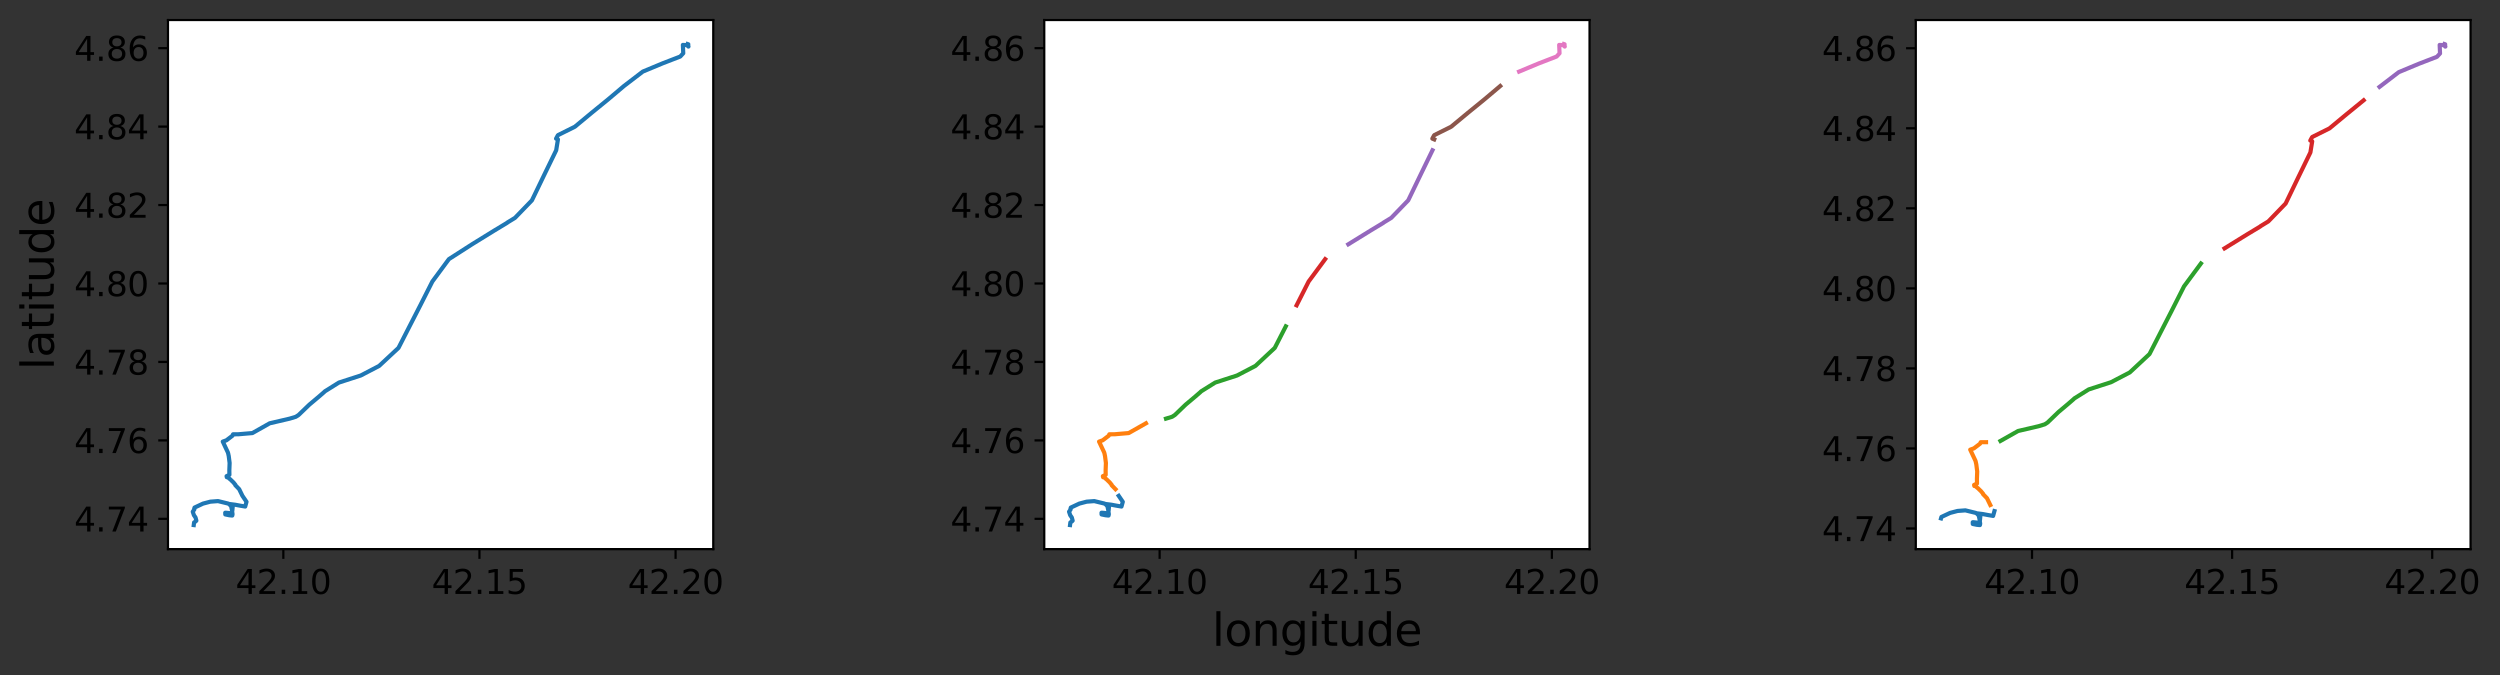 <?xml version="1.0" encoding="utf-8" standalone="no"?>
<!DOCTYPE svg PUBLIC "-//W3C//DTD SVG 1.1//EN"
  "http://www.w3.org/Graphics/SVG/1.1/DTD/svg11.dtd">
<svg xmlns:xlink="http://www.w3.org/1999/xlink" width="898.981pt" height="242.759pt" viewBox="0 0 898.981 242.759" xmlns="http://www.w3.org/2000/svg" version="1.1">
 <rect x="0" y="0" width="898.981" height="242.759" fill="#333333" stroke="none"/>
 <defs>
  <style type="text/css">*{stroke-linejoin: round; stroke-linecap: butt}</style>
 </defs>
 <g id="figure_1">
  <g id="patch_1">
   <path d="M 0 242.759 
L 898.981 242.759 
L 898.981 0 
L 0 0 
L 0 242.759 
z
" style="fill: none"/>
  </g>
  <g id="axes_1">
   <g id="patch_2">
    <path d="M 60.404 197.46 
L 256.479 197.46 
L 256.479 7.2 
L 60.404 7.2 
z
" style="fill: #ffffff"/>
   </g>
   <g id="matplotlib.axis_1">
    <g id="xtick_1">
     <g id="line2d_1">
      <defs>
       <path id="md5e7d3cec3" d="M 0 0 
L 0 3.5 
" style="stroke: #000000; stroke-width: 0.8"/>
      </defs>
      <g>
       <use xlink:href="#md5e7d3cec3" x="101.887" y="197.46" style="stroke: #000000; stroke-width: 0.8"/>
      </g>
     </g>
     <g id="text_1">
      <!-- 42.10 -->
      <g transform="translate(84.71 213.578)scale(0.12 -0.12)">
       <defs>
        <path id="DejaVuSans-34" d="M 2419 4116 
L 825 1625 
L 2419 1625 
L 2419 4116 
z
M 2253 4666 
L 3047 4666 
L 3047 1625 
L 3713 1625 
L 3713 1100 
L 3047 1100 
L 3047 0 
L 2419 0 
L 2419 1100 
L 313 1100 
L 313 1709 
L 2253 4666 
z
" transform="scale(0.016)"/>
        <path id="DejaVuSans-32" d="M 1228 531 
L 3431 531 
L 3431 0 
L 469 0 
L 469 531 
Q 828 903 1448 1529 
Q 2069 2156 2228 2338 
Q 2531 2678 2651 2914 
Q 2772 3150 2772 3378 
Q 2772 3750 2511 3984 
Q 2250 4219 1831 4219 
Q 1534 4219 1204 4116 
Q 875 4013 500 3803 
L 500 4441 
Q 881 4594 1212 4672 
Q 1544 4750 1819 4750 
Q 2544 4750 2975 4387 
Q 3406 4025 3406 3419 
Q 3406 3131 3298 2873 
Q 3191 2616 2906 2266 
Q 2828 2175 2409 1742 
Q 1991 1309 1228 531 
z
" transform="scale(0.016)"/>
        <path id="DejaVuSans-2e" d="M 684 794 
L 1344 794 
L 1344 0 
L 684 0 
L 684 794 
z
" transform="scale(0.016)"/>
        <path id="DejaVuSans-31" d="M 794 531 
L 1825 531 
L 1825 4091 
L 703 3866 
L 703 4441 
L 1819 4666 
L 2450 4666 
L 2450 531 
L 3481 531 
L 3481 0 
L 794 0 
L 794 531 
z
" transform="scale(0.016)"/>
        <path id="DejaVuSans-30" d="M 2034 4250 
Q 1547 4250 1301 3770 
Q 1056 3291 1056 2328 
Q 1056 1369 1301 889 
Q 1547 409 2034 409 
Q 2525 409 2770 889 
Q 3016 1369 3016 2328 
Q 3016 3291 2770 3770 
Q 2525 4250 2034 4250 
z
M 2034 4750 
Q 2819 4750 3233 4129 
Q 3647 3509 3647 2328 
Q 3647 1150 3233 529 
Q 2819 -91 2034 -91 
Q 1250 -91 836 529 
Q 422 1150 422 2328 
Q 422 3509 836 4129 
Q 1250 4750 2034 4750 
z
" transform="scale(0.016)"/>
       </defs>
       <use xlink:href="#DejaVuSans-34"/>
       <use xlink:href="#DejaVuSans-32" x="63.623"/>
       <use xlink:href="#DejaVuSans-2e" x="127.246"/>
       <use xlink:href="#DejaVuSans-31" x="159.033"/>
       <use xlink:href="#DejaVuSans-30" x="222.656"/>
      </g>
     </g>
    </g>
    <g id="xtick_2">
     <g id="line2d_2">
      <g>
       <use xlink:href="#md5e7d3cec3" x="172.41" y="197.46" style="stroke: #000000; stroke-width: 0.8"/>
      </g>
     </g>
     <g id="text_2">
      <!-- 42.15 -->
      <g transform="translate(155.233 213.578)scale(0.12 -0.12)">
       <defs>
        <path id="DejaVuSans-35" d="M 691 4666 
L 3169 4666 
L 3169 4134 
L 1269 4134 
L 1269 2991 
Q 1406 3038 1543 3061 
Q 1681 3084 1819 3084 
Q 2600 3084 3056 2656 
Q 3513 2228 3513 1497 
Q 3513 744 3044 326 
Q 2575 -91 1722 -91 
Q 1428 -91 1123 -41 
Q 819 9 494 109 
L 494 744 
Q 775 591 1075 516 
Q 1375 441 1709 441 
Q 2250 441 2565 725 
Q 2881 1009 2881 1497 
Q 2881 1984 2565 2268 
Q 2250 2553 1709 2553 
Q 1456 2553 1204 2497 
Q 953 2441 691 2322 
L 691 4666 
z
" transform="scale(0.016)"/>
       </defs>
       <use xlink:href="#DejaVuSans-34"/>
       <use xlink:href="#DejaVuSans-32" x="63.623"/>
       <use xlink:href="#DejaVuSans-2e" x="127.246"/>
       <use xlink:href="#DejaVuSans-31" x="159.033"/>
       <use xlink:href="#DejaVuSans-35" x="222.656"/>
      </g>
     </g>
    </g>
    <g id="xtick_3">
     <g id="line2d_3">
      <g>
       <use xlink:href="#md5e7d3cec3" x="242.933" y="197.46" style="stroke: #000000; stroke-width: 0.8"/>
      </g>
     </g>
     <g id="text_3">
      <!-- 42.20 -->
      <g transform="translate(225.756 213.578)scale(0.12 -0.12)">
       <use xlink:href="#DejaVuSans-34"/>
       <use xlink:href="#DejaVuSans-32" x="63.623"/>
       <use xlink:href="#DejaVuSans-2e" x="127.246"/>
       <use xlink:href="#DejaVuSans-32" x="159.033"/>
       <use xlink:href="#DejaVuSans-30" x="222.656"/>
      </g>
     </g>
    </g>
   </g>
   <g id="matplotlib.axis_2">
    <g id="ytick_1">
     <g id="line2d_4">
      <defs>
       <path id="m491bca6741" d="M 0 0 
L -3.5 0 
" style="stroke: #000000; stroke-width: 0.8"/>
      </defs>
      <g>
       <use xlink:href="#m491bca6741" x="60.404" y="186.571" style="stroke: #000000; stroke-width: 0.8"/>
      </g>
     </g>
     <g id="text_4">
      <!-- 4.74 -->
      <g transform="translate(26.685 191.13)scale(0.12 -0.12)">
       <defs>
        <path id="DejaVuSans-37" d="M 525 4666 
L 3525 4666 
L 3525 4397 
L 1831 0 
L 1172 0 
L 2766 4134 
L 525 4134 
L 525 4666 
z
" transform="scale(0.016)"/>
       </defs>
       <use xlink:href="#DejaVuSans-34"/>
       <use xlink:href="#DejaVuSans-2e" x="63.623"/>
       <use xlink:href="#DejaVuSans-37" x="95.41"/>
       <use xlink:href="#DejaVuSans-34" x="159.033"/>
      </g>
     </g>
    </g>
    <g id="ytick_2">
     <g id="line2d_5">
      <g>
       <use xlink:href="#m491bca6741" x="60.404" y="158.361" style="stroke: #000000; stroke-width: 0.8"/>
      </g>
     </g>
     <g id="text_5">
      <!-- 4.76 -->
      <g transform="translate(26.685 162.92)scale(0.12 -0.12)">
       <defs>
        <path id="DejaVuSans-36" d="M 2113 2584 
Q 1688 2584 1439 2293 
Q 1191 2003 1191 1497 
Q 1191 994 1439 701 
Q 1688 409 2113 409 
Q 2538 409 2786 701 
Q 3034 994 3034 1497 
Q 3034 2003 2786 2293 
Q 2538 2584 2113 2584 
z
M 3366 4563 
L 3366 3988 
Q 3128 4100 2886 4159 
Q 2644 4219 2406 4219 
Q 1781 4219 1451 3797 
Q 1122 3375 1075 2522 
Q 1259 2794 1537 2939 
Q 1816 3084 2150 3084 
Q 2853 3084 3261 2657 
Q 3669 2231 3669 1497 
Q 3669 778 3244 343 
Q 2819 -91 2113 -91 
Q 1303 -91 875 529 
Q 447 1150 447 2328 
Q 447 3434 972 4092 
Q 1497 4750 2381 4750 
Q 2619 4750 2861 4703 
Q 3103 4656 3366 4563 
z
" transform="scale(0.016)"/>
       </defs>
       <use xlink:href="#DejaVuSans-34"/>
       <use xlink:href="#DejaVuSans-2e" x="63.623"/>
       <use xlink:href="#DejaVuSans-37" x="95.41"/>
       <use xlink:href="#DejaVuSans-36" x="159.033"/>
      </g>
     </g>
    </g>
    <g id="ytick_3">
     <g id="line2d_6">
      <g>
       <use xlink:href="#m491bca6741" x="60.404" y="130.152" style="stroke: #000000; stroke-width: 0.8"/>
      </g>
     </g>
     <g id="text_6">
      <!-- 4.78 -->
      <g transform="translate(26.685 134.711)scale(0.12 -0.12)">
       <defs>
        <path id="DejaVuSans-38" d="M 2034 2216 
Q 1584 2216 1326 1975 
Q 1069 1734 1069 1313 
Q 1069 891 1326 650 
Q 1584 409 2034 409 
Q 2484 409 2743 651 
Q 3003 894 3003 1313 
Q 3003 1734 2745 1975 
Q 2488 2216 2034 2216 
z
M 1403 2484 
Q 997 2584 770 2862 
Q 544 3141 544 3541 
Q 544 4100 942 4425 
Q 1341 4750 2034 4750 
Q 2731 4750 3128 4425 
Q 3525 4100 3525 3541 
Q 3525 3141 3298 2862 
Q 3072 2584 2669 2484 
Q 3125 2378 3379 2068 
Q 3634 1759 3634 1313 
Q 3634 634 3220 271 
Q 2806 -91 2034 -91 
Q 1263 -91 848 271 
Q 434 634 434 1313 
Q 434 1759 690 2068 
Q 947 2378 1403 2484 
z
M 1172 3481 
Q 1172 3119 1398 2916 
Q 1625 2713 2034 2713 
Q 2441 2713 2670 2916 
Q 2900 3119 2900 3481 
Q 2900 3844 2670 4047 
Q 2441 4250 2034 4250 
Q 1625 4250 1398 4047 
Q 1172 3844 1172 3481 
z
" transform="scale(0.016)"/>
       </defs>
       <use xlink:href="#DejaVuSans-34"/>
       <use xlink:href="#DejaVuSans-2e" x="63.623"/>
       <use xlink:href="#DejaVuSans-37" x="95.41"/>
       <use xlink:href="#DejaVuSans-38" x="159.033"/>
      </g>
     </g>
    </g>
    <g id="ytick_4">
     <g id="line2d_7">
      <g>
       <use xlink:href="#m491bca6741" x="60.404" y="101.943" style="stroke: #000000; stroke-width: 0.8"/>
      </g>
     </g>
     <g id="text_7">
      <!-- 4.80 -->
      <g transform="translate(26.685 106.502)scale(0.12 -0.12)">
       <use xlink:href="#DejaVuSans-34"/>
       <use xlink:href="#DejaVuSans-2e" x="63.623"/>
       <use xlink:href="#DejaVuSans-38" x="95.41"/>
       <use xlink:href="#DejaVuSans-30" x="159.033"/>
      </g>
     </g>
    </g>
    <g id="ytick_5">
     <g id="line2d_8">
      <g>
       <use xlink:href="#m491bca6741" x="60.404" y="73.734" style="stroke: #000000; stroke-width: 0.8"/>
      </g>
     </g>
     <g id="text_8">
      <!-- 4.82 -->
      <g transform="translate(26.685 78.293)scale(0.12 -0.12)">
       <use xlink:href="#DejaVuSans-34"/>
       <use xlink:href="#DejaVuSans-2e" x="63.623"/>
       <use xlink:href="#DejaVuSans-38" x="95.41"/>
       <use xlink:href="#DejaVuSans-32" x="159.033"/>
      </g>
     </g>
    </g>
    <g id="ytick_6">
     <g id="line2d_9">
      <g>
       <use xlink:href="#m491bca6741" x="60.404" y="45.524" style="stroke: #000000; stroke-width: 0.8"/>
      </g>
     </g>
     <g id="text_9">
      <!-- 4.84 -->
      <g transform="translate(26.685 50.083)scale(0.12 -0.12)">
       <use xlink:href="#DejaVuSans-34"/>
       <use xlink:href="#DejaVuSans-2e" x="63.623"/>
       <use xlink:href="#DejaVuSans-38" x="95.41"/>
       <use xlink:href="#DejaVuSans-34" x="159.033"/>
      </g>
     </g>
    </g>
    <g id="ytick_7">
     <g id="line2d_10">
      <g>
       <use xlink:href="#m491bca6741" x="60.404" y="17.315" style="stroke: #000000; stroke-width: 0.8"/>
      </g>
     </g>
     <g id="text_10">
      <!-- 4.86 -->
      <g transform="translate(26.685 21.874)scale(0.12 -0.12)">
       <use xlink:href="#DejaVuSans-34"/>
       <use xlink:href="#DejaVuSans-2e" x="63.623"/>
       <use xlink:href="#DejaVuSans-38" x="95.41"/>
       <use xlink:href="#DejaVuSans-36" x="159.033"/>
      </g>
     </g>
    </g>
    <g id="text_11">
     <!-- latitude -->
     <g transform="translate(19.358 133.021)rotate(-90)scale(0.16 -0.16)">
      <defs>
       <path id="DejaVuSans-6c" d="M 603 4863 
L 1178 4863 
L 1178 0 
L 603 0 
L 603 4863 
z
" transform="scale(0.016)"/>
       <path id="DejaVuSans-61" d="M 2194 1759 
Q 1497 1759 1228 1600 
Q 959 1441 959 1056 
Q 959 750 1161 570 
Q 1363 391 1709 391 
Q 2188 391 2477 730 
Q 2766 1069 2766 1631 
L 2766 1759 
L 2194 1759 
z
M 3341 1997 
L 3341 0 
L 2766 0 
L 2766 531 
Q 2569 213 2275 61 
Q 1981 -91 1556 -91 
Q 1019 -91 701 211 
Q 384 513 384 1019 
Q 384 1609 779 1909 
Q 1175 2209 1959 2209 
L 2766 2209 
L 2766 2266 
Q 2766 2663 2505 2880 
Q 2244 3097 1772 3097 
Q 1472 3097 1187 3025 
Q 903 2953 641 2809 
L 641 3341 
Q 956 3463 1253 3523 
Q 1550 3584 1831 3584 
Q 2591 3584 2966 3190 
Q 3341 2797 3341 1997 
z
" transform="scale(0.016)"/>
       <path id="DejaVuSans-74" d="M 1172 4494 
L 1172 3500 
L 2356 3500 
L 2356 3053 
L 1172 3053 
L 1172 1153 
Q 1172 725 1289 603 
Q 1406 481 1766 481 
L 2356 481 
L 2356 0 
L 1766 0 
Q 1100 0 847 248 
Q 594 497 594 1153 
L 594 3053 
L 172 3053 
L 172 3500 
L 594 3500 
L 594 4494 
L 1172 4494 
z
" transform="scale(0.016)"/>
       <path id="DejaVuSans-69" d="M 603 3500 
L 1178 3500 
L 1178 0 
L 603 0 
L 603 3500 
z
M 603 4863 
L 1178 4863 
L 1178 4134 
L 603 4134 
L 603 4863 
z
" transform="scale(0.016)"/>
       <path id="DejaVuSans-75" d="M 544 1381 
L 544 3500 
L 1119 3500 
L 1119 1403 
Q 1119 906 1312 657 
Q 1506 409 1894 409 
Q 2359 409 2629 706 
Q 2900 1003 2900 1516 
L 2900 3500 
L 3475 3500 
L 3475 0 
L 2900 0 
L 2900 538 
Q 2691 219 2414 64 
Q 2138 -91 1772 -91 
Q 1169 -91 856 284 
Q 544 659 544 1381 
z
M 1991 3584 
L 1991 3584 
z
" transform="scale(0.016)"/>
       <path id="DejaVuSans-64" d="M 2906 2969 
L 2906 4863 
L 3481 4863 
L 3481 0 
L 2906 0 
L 2906 525 
Q 2725 213 2448 61 
Q 2172 -91 1784 -91 
Q 1150 -91 751 415 
Q 353 922 353 1747 
Q 353 2572 751 3078 
Q 1150 3584 1784 3584 
Q 2172 3584 2448 3432 
Q 2725 3281 2906 2969 
z
M 947 1747 
Q 947 1113 1208 752 
Q 1469 391 1925 391 
Q 2381 391 2643 752 
Q 2906 1113 2906 1747 
Q 2906 2381 2643 2742 
Q 2381 3103 1925 3103 
Q 1469 3103 1208 2742 
Q 947 2381 947 1747 
z
" transform="scale(0.016)"/>
       <path id="DejaVuSans-65" d="M 3597 1894 
L 3597 1613 
L 953 1613 
Q 991 1019 1311 708 
Q 1631 397 2203 397 
Q 2534 397 2845 478 
Q 3156 559 3463 722 
L 3463 178 
Q 3153 47 2828 -22 
Q 2503 -91 2169 -91 
Q 1331 -91 842 396 
Q 353 884 353 1716 
Q 353 2575 817 3079 
Q 1281 3584 2069 3584 
Q 2775 3584 3186 3129 
Q 3597 2675 3597 1894 
z
M 3022 2063 
Q 3016 2534 2758 2815 
Q 2500 3097 2075 3097 
Q 1594 3097 1305 2825 
Q 1016 2553 972 2059 
L 3022 2063 
z
" transform="scale(0.016)"/>
      </defs>
      <use xlink:href="#DejaVuSans-6c"/>
      <use xlink:href="#DejaVuSans-61" x="27.783"/>
      <use xlink:href="#DejaVuSans-74" x="89.062"/>
      <use xlink:href="#DejaVuSans-69" x="128.271"/>
      <use xlink:href="#DejaVuSans-74" x="156.055"/>
      <use xlink:href="#DejaVuSans-75" x="195.264"/>
      <use xlink:href="#DejaVuSans-64" x="258.643"/>
      <use xlink:href="#DejaVuSans-65" x="322.119"/>
     </g>
    </g>
   </g>
   <g id="line2d_11">
    <path d="M 69.672 188.812 
L 69.793 187.857 
L 69.811 187.846 
L 69.966 187.758 
L 70.342 187.497 
L 70.61 187.224 
L 70.308 186.087 
L 69.725 185.246 
L 69.316 184.009 
L 69.892 183.166 
L 69.814 183.016 
L 69.955 182.52 
L 73.02 181.087 
L 75.645 180.398 
L 78.395 180.191 
L 82.058 181.084 
L 83.692 182.095 
L 83.541 183.63 
L 83.359 184.62 
L 82.027 184.452 
L 81.137 184.367 
L 80.993 184.379 
L 81.013 184.987 
L 82.442 185.279 
L 83.379 185.375 
L 83.522 185.375 
L 83.617 184.892 
L 83.391 183.321 
L 83.118 182.035 
L 82.363 181.221 
L 84.573 181.5 
L 86.311 181.829 
L 88.174 182.145 
L 88.641 180.448 
L 87.178 178.3 
L 86.012 175.902 
L 84.628 174.47 
L 84.628 174.309 
L 83.903 173.434 
L 82.789 172.36 
L 82.364 172.026 
L 82.346 171.989 
L 81.951 171.655 
L 81.558 171.606 
L 81.479 171.222 
L 82.493 170.737 
L 82.469 169.115 
L 82.569 166.491 
L 82.252 163.992 
L 82.125 163.435 
L 82.123 163.361 
L 82.015 162.954 
L 81.967 162.744 
L 81.023 160.742 
L 80.111 158.801 
L 81.422 158.327 
L 83.627 156.649 
L 83.768 156.24 
L 83.816 156.167 
L 85.679 156.162 
L 90.764 155.727 
L 96.968 152.219 
L 104.174 150.539 
L 106.382 149.865 
L 107.365 149.231 
L 108.943 147.717 
L 110.849 145.879 
L 111.27 145.481 
L 113.004 144.03 
L 114.756 142.551 
L 116.488 141.051 
L 116.833 140.715 
L 121.863 137.571 
L 129.731 135.024 
L 136.341 131.579 
L 143.292 125.101 
L 147.26 117.346 
L 151.139 109.789 
L 155.47 101.231 
L 161.414 93.187 
L 169.73 87.849 
L 177.856 82.834 
L 182.386 80.103 
L 182.386 80.054 
L 185.17 78.354 
L 191.276 72.044 
L 195.811 62.649 
L 200.001 54.034 
L 200.633 50.135 
L 199.958 49.852 
L 199.958 49.839 
L 200.629 48.602 
L 206.712 45.574 
L 212.68 40.629 
L 218.772 35.66 
L 224.363 30.937 
L 231.147 25.744 
L 238.246 22.789 
L 244.611 20.331 
L 245.69 19.154 
L 245.559 16.151 
L 246.861 16.222 
L 246.861 16.233 
L 247.566 16.628 
L 247.566 16.74 
L 247.537 16.74 
L 247.332 15.898 
L 247.506 15.922 
L 247.273 15.848 
" clip-path="url(#pa016bd5572)" style="fill: none; stroke: #1f77b4; stroke-width: 1.5; stroke-linecap: square"/>
   </g>
   <g id="patch_3">
    <path d="M 60.404 197.46 
L 60.404 7.2 
" style="fill: none; stroke: #000000; stroke-width: 0.8; stroke-linejoin: miter; stroke-linecap: square"/>
   </g>
   <g id="patch_4">
    <path d="M 256.479 197.46 
L 256.479 7.2 
" style="fill: none; stroke: #000000; stroke-width: 0.8; stroke-linejoin: miter; stroke-linecap: square"/>
   </g>
   <g id="patch_5">
    <path d="M 60.404 197.46 
L 256.479 197.46 
" style="fill: none; stroke: #000000; stroke-width: 0.8; stroke-linejoin: miter; stroke-linecap: square"/>
   </g>
   <g id="patch_6">
    <path d="M 60.404 7.2 
L 256.479 7.2 
" style="fill: none; stroke: #000000; stroke-width: 0.8; stroke-linejoin: miter; stroke-linecap: square"/>
   </g>
  </g>
  <g id="axes_2">
   <g id="patch_7">
    <path d="M 375.51 197.46 
L 571.585 197.46 
L 571.585 7.2 
L 375.51 7.2 
z
" style="fill: #ffffff"/>
   </g>
   <g id="matplotlib.axis_3">
    <g id="xtick_4">
     <g id="line2d_12">
      <g>
       <use xlink:href="#md5e7d3cec3" x="416.993" y="197.46" style="stroke: #000000; stroke-width: 0.8"/>
      </g>
     </g>
     <g id="text_12">
      <!-- 42.10 -->
      <g transform="translate(399.816 213.578)scale(0.12 -0.12)">
       <use xlink:href="#DejaVuSans-34"/>
       <use xlink:href="#DejaVuSans-32" x="63.623"/>
       <use xlink:href="#DejaVuSans-2e" x="127.246"/>
       <use xlink:href="#DejaVuSans-31" x="159.033"/>
       <use xlink:href="#DejaVuSans-30" x="222.656"/>
      </g>
     </g>
    </g>
    <g id="xtick_5">
     <g id="line2d_13">
      <g>
       <use xlink:href="#md5e7d3cec3" x="487.516" y="197.46" style="stroke: #000000; stroke-width: 0.8"/>
      </g>
     </g>
     <g id="text_13">
      <!-- 42.15 -->
      <g transform="translate(470.339 213.578)scale(0.12 -0.12)">
       <use xlink:href="#DejaVuSans-34"/>
       <use xlink:href="#DejaVuSans-32" x="63.623"/>
       <use xlink:href="#DejaVuSans-2e" x="127.246"/>
       <use xlink:href="#DejaVuSans-31" x="159.033"/>
       <use xlink:href="#DejaVuSans-35" x="222.656"/>
      </g>
     </g>
    </g>
    <g id="xtick_6">
     <g id="line2d_14">
      <g>
       <use xlink:href="#md5e7d3cec3" x="558.039" y="197.46" style="stroke: #000000; stroke-width: 0.8"/>
      </g>
     </g>
     <g id="text_14">
      <!-- 42.20 -->
      <g transform="translate(540.862 213.578)scale(0.12 -0.12)">
       <use xlink:href="#DejaVuSans-34"/>
       <use xlink:href="#DejaVuSans-32" x="63.623"/>
       <use xlink:href="#DejaVuSans-2e" x="127.246"/>
       <use xlink:href="#DejaVuSans-32" x="159.033"/>
       <use xlink:href="#DejaVuSans-30" x="222.656"/>
      </g>
     </g>
    </g>
    <g id="text_15">
     <!-- longitude -->
     <g transform="translate(435.851 232.231)scale(0.16 -0.16)">
      <defs>
       <path id="DejaVuSans-6f" d="M 1959 3097 
Q 1497 3097 1228 2736 
Q 959 2375 959 1747 
Q 959 1119 1226 758 
Q 1494 397 1959 397 
Q 2419 397 2687 759 
Q 2956 1122 2956 1747 
Q 2956 2369 2687 2733 
Q 2419 3097 1959 3097 
z
M 1959 3584 
Q 2709 3584 3137 3096 
Q 3566 2609 3566 1747 
Q 3566 888 3137 398 
Q 2709 -91 1959 -91 
Q 1206 -91 779 398 
Q 353 888 353 1747 
Q 353 2609 779 3096 
Q 1206 3584 1959 3584 
z
" transform="scale(0.016)"/>
       <path id="DejaVuSans-6e" d="M 3513 2113 
L 3513 0 
L 2938 0 
L 2938 2094 
Q 2938 2591 2744 2837 
Q 2550 3084 2163 3084 
Q 1697 3084 1428 2787 
Q 1159 2491 1159 1978 
L 1159 0 
L 581 0 
L 581 3500 
L 1159 3500 
L 1159 2956 
Q 1366 3272 1645 3428 
Q 1925 3584 2291 3584 
Q 2894 3584 3203 3211 
Q 3513 2838 3513 2113 
z
" transform="scale(0.016)"/>
       <path id="DejaVuSans-67" d="M 2906 1791 
Q 2906 2416 2648 2759 
Q 2391 3103 1925 3103 
Q 1463 3103 1205 2759 
Q 947 2416 947 1791 
Q 947 1169 1205 825 
Q 1463 481 1925 481 
Q 2391 481 2648 825 
Q 2906 1169 2906 1791 
z
M 3481 434 
Q 3481 -459 3084 -895 
Q 2688 -1331 1869 -1331 
Q 1566 -1331 1297 -1286 
Q 1028 -1241 775 -1147 
L 775 -588 
Q 1028 -725 1275 -790 
Q 1522 -856 1778 -856 
Q 2344 -856 2625 -561 
Q 2906 -266 2906 331 
L 2906 616 
Q 2728 306 2450 153 
Q 2172 0 1784 0 
Q 1141 0 747 490 
Q 353 981 353 1791 
Q 353 2603 747 3093 
Q 1141 3584 1784 3584 
Q 2172 3584 2450 3431 
Q 2728 3278 2906 2969 
L 2906 3500 
L 3481 3500 
L 3481 434 
z
" transform="scale(0.016)"/>
      </defs>
      <use xlink:href="#DejaVuSans-6c"/>
      <use xlink:href="#DejaVuSans-6f" x="27.783"/>
      <use xlink:href="#DejaVuSans-6e" x="88.965"/>
      <use xlink:href="#DejaVuSans-67" x="152.344"/>
      <use xlink:href="#DejaVuSans-69" x="215.82"/>
      <use xlink:href="#DejaVuSans-74" x="243.604"/>
      <use xlink:href="#DejaVuSans-75" x="282.812"/>
      <use xlink:href="#DejaVuSans-64" x="346.191"/>
      <use xlink:href="#DejaVuSans-65" x="409.668"/>
     </g>
    </g>
   </g>
   <g id="matplotlib.axis_4">
    <g id="ytick_8">
     <g id="line2d_15">
      <g>
       <use xlink:href="#m491bca6741" x="375.51" y="186.571" style="stroke: #000000; stroke-width: 0.8"/>
      </g>
     </g>
     <g id="text_16">
      <!-- 4.74 -->
      <g transform="translate(341.791 191.13)scale(0.12 -0.12)">
       <use xlink:href="#DejaVuSans-34"/>
       <use xlink:href="#DejaVuSans-2e" x="63.623"/>
       <use xlink:href="#DejaVuSans-37" x="95.41"/>
       <use xlink:href="#DejaVuSans-34" x="159.033"/>
      </g>
     </g>
    </g>
    <g id="ytick_9">
     <g id="line2d_16">
      <g>
       <use xlink:href="#m491bca6741" x="375.51" y="158.361" style="stroke: #000000; stroke-width: 0.8"/>
      </g>
     </g>
     <g id="text_17">
      <!-- 4.76 -->
      <g transform="translate(341.791 162.92)scale(0.12 -0.12)">
       <use xlink:href="#DejaVuSans-34"/>
       <use xlink:href="#DejaVuSans-2e" x="63.623"/>
       <use xlink:href="#DejaVuSans-37" x="95.41"/>
       <use xlink:href="#DejaVuSans-36" x="159.033"/>
      </g>
     </g>
    </g>
    <g id="ytick_10">
     <g id="line2d_17">
      <g>
       <use xlink:href="#m491bca6741" x="375.51" y="130.152" style="stroke: #000000; stroke-width: 0.8"/>
      </g>
     </g>
     <g id="text_18">
      <!-- 4.78 -->
      <g transform="translate(341.791 134.711)scale(0.12 -0.12)">
       <use xlink:href="#DejaVuSans-34"/>
       <use xlink:href="#DejaVuSans-2e" x="63.623"/>
       <use xlink:href="#DejaVuSans-37" x="95.41"/>
       <use xlink:href="#DejaVuSans-38" x="159.033"/>
      </g>
     </g>
    </g>
    <g id="ytick_11">
     <g id="line2d_18">
      <g>
       <use xlink:href="#m491bca6741" x="375.51" y="101.943" style="stroke: #000000; stroke-width: 0.8"/>
      </g>
     </g>
     <g id="text_19">
      <!-- 4.80 -->
      <g transform="translate(341.791 106.502)scale(0.12 -0.12)">
       <use xlink:href="#DejaVuSans-34"/>
       <use xlink:href="#DejaVuSans-2e" x="63.623"/>
       <use xlink:href="#DejaVuSans-38" x="95.41"/>
       <use xlink:href="#DejaVuSans-30" x="159.033"/>
      </g>
     </g>
    </g>
    <g id="ytick_12">
     <g id="line2d_19">
      <g>
       <use xlink:href="#m491bca6741" x="375.51" y="73.734" style="stroke: #000000; stroke-width: 0.8"/>
      </g>
     </g>
     <g id="text_20">
      <!-- 4.82 -->
      <g transform="translate(341.791 78.293)scale(0.12 -0.12)">
       <use xlink:href="#DejaVuSans-34"/>
       <use xlink:href="#DejaVuSans-2e" x="63.623"/>
       <use xlink:href="#DejaVuSans-38" x="95.41"/>
       <use xlink:href="#DejaVuSans-32" x="159.033"/>
      </g>
     </g>
    </g>
    <g id="ytick_13">
     <g id="line2d_20">
      <g>
       <use xlink:href="#m491bca6741" x="375.51" y="45.524" style="stroke: #000000; stroke-width: 0.8"/>
      </g>
     </g>
     <g id="text_21">
      <!-- 4.84 -->
      <g transform="translate(341.791 50.083)scale(0.12 -0.12)">
       <use xlink:href="#DejaVuSans-34"/>
       <use xlink:href="#DejaVuSans-2e" x="63.623"/>
       <use xlink:href="#DejaVuSans-38" x="95.41"/>
       <use xlink:href="#DejaVuSans-34" x="159.033"/>
      </g>
     </g>
    </g>
    <g id="ytick_14">
     <g id="line2d_21">
      <g>
       <use xlink:href="#m491bca6741" x="375.51" y="17.315" style="stroke: #000000; stroke-width: 0.8"/>
      </g>
     </g>
     <g id="text_22">
      <!-- 4.86 -->
      <g transform="translate(341.791 21.874)scale(0.12 -0.12)">
       <use xlink:href="#DejaVuSans-34"/>
       <use xlink:href="#DejaVuSans-2e" x="63.623"/>
       <use xlink:href="#DejaVuSans-38" x="95.41"/>
       <use xlink:href="#DejaVuSans-36" x="159.033"/>
      </g>
     </g>
    </g>
   </g>
   <g id="line2d_22">
    <path d="M 384.778 188.812 
L 384.899 187.857 
L 384.917 187.846 
L 385.072 187.758 
L 385.448 187.497 
L 385.716 187.224 
L 385.414 186.087 
L 384.831 185.246 
L 384.422 184.009 
L 384.998 183.166 
L 384.92 183.016 
L 385.061 182.52 
L 388.126 181.087 
L 390.751 180.398 
L 393.501 180.191 
L 397.164 181.084 
L 398.798 182.095 
L 398.647 183.63 
L 398.465 184.62 
L 397.133 184.452 
L 396.243 184.367 
L 396.099 184.379 
L 396.119 184.987 
L 397.548 185.279 
L 398.484 185.375 
L 398.628 185.375 
L 398.723 184.892 
L 398.497 183.321 
L 398.224 182.035 
L 397.469 181.221 
L 399.679 181.5 
L 401.417 181.829 
L 403.28 182.145 
L 403.747 180.448 
L 402.284 178.3 
" clip-path="url(#p51d35f32d2)" style="fill: none; stroke: #1f77b4; stroke-width: 1.5; stroke-linecap: square"/>
   </g>
   <g id="line2d_23">
    <path d="M 401.118 175.902 
L 399.734 174.47 
L 399.734 174.309 
L 399.009 173.434 
L 397.895 172.36 
L 397.47 172.026 
L 397.452 171.989 
L 397.057 171.655 
L 396.664 171.606 
L 396.585 171.222 
L 397.599 170.737 
L 397.575 169.115 
L 397.675 166.491 
L 397.357 163.992 
L 397.231 163.435 
L 397.229 163.361 
L 397.121 162.954 
L 397.073 162.744 
L 396.129 160.742 
L 395.216 158.801 
L 396.528 158.327 
L 398.733 156.649 
L 398.874 156.24 
L 398.922 156.167 
L 400.785 156.162 
L 405.87 155.727 
L 412.074 152.219 
" clip-path="url(#p51d35f32d2)" style="fill: none; stroke: #ff7f0e; stroke-width: 1.5; stroke-linecap: square"/>
   </g>
   <g id="line2d_24">
    <path d="M 419.28 150.539 
L 421.488 149.865 
L 422.471 149.231 
L 424.049 147.717 
L 425.955 145.879 
L 426.376 145.481 
L 428.11 144.03 
L 429.862 142.551 
L 431.594 141.051 
L 431.939 140.715 
L 436.969 137.571 
L 444.836 135.024 
L 451.447 131.579 
L 458.398 125.101 
L 462.366 117.346 
" clip-path="url(#p51d35f32d2)" style="fill: none; stroke: #2ca02c; stroke-width: 1.5; stroke-linecap: square"/>
   </g>
   <g id="line2d_25">
    <path d="M 466.244 109.789 
L 470.576 101.231 
L 476.52 93.187 
" clip-path="url(#p51d35f32d2)" style="fill: none; stroke: #d62728; stroke-width: 1.5; stroke-linecap: square"/>
   </g>
   <g id="line2d_26">
    <path d="M 484.836 87.849 
L 492.961 82.834 
L 497.492 80.103 
L 497.492 80.054 
L 500.276 78.354 
L 506.382 72.044 
L 510.917 62.649 
L 515.107 54.034 
" clip-path="url(#p51d35f32d2)" style="fill: none; stroke: #9467bd; stroke-width: 1.5; stroke-linecap: square"/>
   </g>
   <g id="line2d_27">
    <path d="M 515.739 50.135 
L 515.063 49.852 
L 515.063 49.839 
L 515.735 48.602 
L 521.818 45.574 
L 527.786 40.629 
L 533.878 35.66 
L 539.469 30.937 
" clip-path="url(#p51d35f32d2)" style="fill: none; stroke: #8c564b; stroke-width: 1.5; stroke-linecap: square"/>
   </g>
   <g id="line2d_28">
    <path d="M 546.253 25.744 
L 553.352 22.789 
L 559.717 20.331 
L 560.796 19.154 
L 560.665 16.151 
L 561.967 16.222 
L 561.967 16.233 
L 562.672 16.628 
L 562.672 16.74 
L 562.643 16.74 
L 562.438 15.898 
L 562.612 15.922 
L 562.379 15.848 
" clip-path="url(#p51d35f32d2)" style="fill: none; stroke: #e377c2; stroke-width: 1.5; stroke-linecap: square"/>
   </g>
   <g id="patch_8">
    <path d="M 375.51 197.46 
L 375.51 7.2 
" style="fill: none; stroke: #000000; stroke-width: 0.8; stroke-linejoin: miter; stroke-linecap: square"/>
   </g>
   <g id="patch_9">
    <path d="M 571.585 197.46 
L 571.585 7.2 
" style="fill: none; stroke: #000000; stroke-width: 0.8; stroke-linejoin: miter; stroke-linecap: square"/>
   </g>
   <g id="patch_10">
    <path d="M 375.51 197.46 
L 571.585 197.46 
" style="fill: none; stroke: #000000; stroke-width: 0.8; stroke-linejoin: miter; stroke-linecap: square"/>
   </g>
   <g id="patch_11">
    <path d="M 375.51 7.2 
L 571.585 7.2 
" style="fill: none; stroke: #000000; stroke-width: 0.8; stroke-linejoin: miter; stroke-linecap: square"/>
   </g>
  </g>
  <g id="axes_3">
   <g id="patch_12">
    <path d="M 688.907 197.46 
L 888.399 197.46 
L 888.399 7.2 
L 688.907 7.2 
z
" style="fill: #ffffff"/>
   </g>
   <g id="matplotlib.axis_5">
    <g id="xtick_7">
     <g id="line2d_29">
      <g>
       <use xlink:href="#md5e7d3cec3" x="730.698" y="197.46" style="stroke: #000000; stroke-width: 0.8"/>
      </g>
     </g>
     <g id="text_23">
      <!-- 42.10 -->
      <g transform="translate(713.521 213.578)scale(0.12 -0.12)">
       <use xlink:href="#DejaVuSans-34"/>
       <use xlink:href="#DejaVuSans-32" x="63.623"/>
       <use xlink:href="#DejaVuSans-2e" x="127.246"/>
       <use xlink:href="#DejaVuSans-31" x="159.033"/>
       <use xlink:href="#DejaVuSans-30" x="222.656"/>
      </g>
     </g>
    </g>
    <g id="xtick_8">
     <g id="line2d_30">
      <g>
       <use xlink:href="#md5e7d3cec3" x="802.651" y="197.46" style="stroke: #000000; stroke-width: 0.8"/>
      </g>
     </g>
     <g id="text_24">
      <!-- 42.15 -->
      <g transform="translate(785.474 213.578)scale(0.12 -0.12)">
       <use xlink:href="#DejaVuSans-34"/>
       <use xlink:href="#DejaVuSans-32" x="63.623"/>
       <use xlink:href="#DejaVuSans-2e" x="127.246"/>
       <use xlink:href="#DejaVuSans-31" x="159.033"/>
       <use xlink:href="#DejaVuSans-35" x="222.656"/>
      </g>
     </g>
    </g>
    <g id="xtick_9">
     <g id="line2d_31">
      <g>
       <use xlink:href="#md5e7d3cec3" x="874.604" y="197.46" style="stroke: #000000; stroke-width: 0.8"/>
      </g>
     </g>
     <g id="text_25">
      <!-- 42.20 -->
      <g transform="translate(857.427 213.578)scale(0.12 -0.12)">
       <use xlink:href="#DejaVuSans-34"/>
       <use xlink:href="#DejaVuSans-32" x="63.623"/>
       <use xlink:href="#DejaVuSans-2e" x="127.246"/>
       <use xlink:href="#DejaVuSans-32" x="159.033"/>
       <use xlink:href="#DejaVuSans-30" x="222.656"/>
      </g>
     </g>
    </g>
   </g>
   <g id="matplotlib.axis_6">
    <g id="ytick_15">
     <g id="line2d_32">
      <g>
       <use xlink:href="#m491bca6741" x="688.907" y="190.032" style="stroke: #000000; stroke-width: 0.8"/>
      </g>
     </g>
     <g id="text_26">
      <!-- 4.74 -->
      <g transform="translate(655.188 194.591)scale(0.12 -0.12)">
       <use xlink:href="#DejaVuSans-34"/>
       <use xlink:href="#DejaVuSans-2e" x="63.623"/>
       <use xlink:href="#DejaVuSans-37" x="95.41"/>
       <use xlink:href="#DejaVuSans-34" x="159.033"/>
      </g>
     </g>
    </g>
    <g id="ytick_16">
     <g id="line2d_33">
      <g>
       <use xlink:href="#m491bca6741" x="688.907" y="161.251" style="stroke: #000000; stroke-width: 0.8"/>
      </g>
     </g>
     <g id="text_27">
      <!-- 4.76 -->
      <g transform="translate(655.188 165.81)scale(0.12 -0.12)">
       <use xlink:href="#DejaVuSans-34"/>
       <use xlink:href="#DejaVuSans-2e" x="63.623"/>
       <use xlink:href="#DejaVuSans-37" x="95.41"/>
       <use xlink:href="#DejaVuSans-36" x="159.033"/>
      </g>
     </g>
    </g>
    <g id="ytick_17">
     <g id="line2d_34">
      <g>
       <use xlink:href="#m491bca6741" x="688.907" y="132.47" style="stroke: #000000; stroke-width: 0.8"/>
      </g>
     </g>
     <g id="text_28">
      <!-- 4.78 -->
      <g transform="translate(655.188 137.029)scale(0.12 -0.12)">
       <use xlink:href="#DejaVuSans-34"/>
       <use xlink:href="#DejaVuSans-2e" x="63.623"/>
       <use xlink:href="#DejaVuSans-37" x="95.41"/>
       <use xlink:href="#DejaVuSans-38" x="159.033"/>
      </g>
     </g>
    </g>
    <g id="ytick_18">
     <g id="line2d_35">
      <g>
       <use xlink:href="#m491bca6741" x="688.907" y="103.688" style="stroke: #000000; stroke-width: 0.8"/>
      </g>
     </g>
     <g id="text_29">
      <!-- 4.80 -->
      <g transform="translate(655.188 108.248)scale(0.12 -0.12)">
       <use xlink:href="#DejaVuSans-34"/>
       <use xlink:href="#DejaVuSans-2e" x="63.623"/>
       <use xlink:href="#DejaVuSans-38" x="95.41"/>
       <use xlink:href="#DejaVuSans-30" x="159.033"/>
      </g>
     </g>
    </g>
    <g id="ytick_19">
     <g id="line2d_36">
      <g>
       <use xlink:href="#m491bca6741" x="688.907" y="74.907" style="stroke: #000000; stroke-width: 0.8"/>
      </g>
     </g>
     <g id="text_30">
      <!-- 4.82 -->
      <g transform="translate(655.188 79.466)scale(0.12 -0.12)">
       <use xlink:href="#DejaVuSans-34"/>
       <use xlink:href="#DejaVuSans-2e" x="63.623"/>
       <use xlink:href="#DejaVuSans-38" x="95.41"/>
       <use xlink:href="#DejaVuSans-32" x="159.033"/>
      </g>
     </g>
    </g>
    <g id="ytick_20">
     <g id="line2d_37">
      <g>
       <use xlink:href="#m491bca6741" x="688.907" y="46.126" style="stroke: #000000; stroke-width: 0.8"/>
      </g>
     </g>
     <g id="text_31">
      <!-- 4.84 -->
      <g transform="translate(655.188 50.685)scale(0.12 -0.12)">
       <use xlink:href="#DejaVuSans-34"/>
       <use xlink:href="#DejaVuSans-2e" x="63.623"/>
       <use xlink:href="#DejaVuSans-38" x="95.41"/>
       <use xlink:href="#DejaVuSans-34" x="159.033"/>
      </g>
     </g>
    </g>
    <g id="ytick_21">
     <g id="line2d_38">
      <g>
       <use xlink:href="#m491bca6741" x="688.907" y="17.345" style="stroke: #000000; stroke-width: 0.8"/>
      </g>
     </g>
     <g id="text_32">
      <!-- 4.86 -->
      <g transform="translate(655.188 21.904)scale(0.12 -0.12)">
       <use xlink:href="#DejaVuSans-34"/>
       <use xlink:href="#DejaVuSans-2e" x="63.623"/>
       <use xlink:href="#DejaVuSans-38" x="95.41"/>
       <use xlink:href="#DejaVuSans-36" x="159.033"/>
      </g>
     </g>
    </g>
   </g>
   <g id="line2d_39">
    <path d="M 697.975 186.406 
L 698.119 185.899 
L 701.246 184.437 
L 703.924 183.735 
L 706.73 183.523 
L 710.467 184.434 
L 712.134 185.466 
L 711.98 187.032 
L 711.794 188.042 
L 710.436 187.871 
L 709.528 187.784 
L 709.381 187.796 
L 709.401 188.416 
L 710.859 188.714 
L 711.814 188.812 
L 711.961 188.812 
L 712.058 188.32 
L 711.827 186.717 
L 711.548 185.404 
L 710.778 184.574 
L 713.033 184.859 
L 714.806 185.194 
L 716.707 185.516 
L 717.184 183.785 
" clip-path="url(#pbffbe7b649)" style="fill: none; stroke: #1f77b4; stroke-width: 1.5; stroke-linecap: square"/>
   </g>
   <g id="line2d_40">
    <path d="M 715.691 181.593 
L 714.501 179.147 
L 713.089 177.686 
L 713.089 177.522 
L 712.35 176.629 
L 711.213 175.534 
L 710.78 175.193 
L 710.761 175.155 
L 710.358 174.814 
L 709.957 174.764 
L 709.876 174.372 
L 710.911 173.877 
L 710.886 172.222 
L 710.988 169.546 
L 710.665 166.996 
L 710.535 166.427 
L 710.534 166.352 
L 710.423 165.937 
L 710.374 165.722 
L 709.411 163.68 
L 708.48 161.7 
L 709.818 161.216 
L 712.068 159.504 
L 712.212 159.087 
L 712.26 159.012 
L 714.161 159.007 
" clip-path="url(#pbffbe7b649)" style="fill: none; stroke: #ff7f0e; stroke-width: 1.5; stroke-linecap: square"/>
   </g>
   <g id="line2d_41">
    <path d="M 719.349 158.563 
L 725.68 154.984 
L 733.032 153.27 
L 735.284 152.582 
L 736.287 151.936 
L 737.897 150.39 
L 739.842 148.515 
L 740.272 148.109 
L 742.04 146.629 
L 743.828 145.12 
L 745.595 143.589 
L 745.947 143.247 
L 751.079 140.039 
L 759.106 137.44 
L 765.851 133.926 
L 772.943 127.316 
L 776.991 119.404 
L 780.948 111.694 
L 785.368 102.962 
L 791.432 94.755 
" clip-path="url(#pbffbe7b649)" style="fill: none; stroke: #2ca02c; stroke-width: 1.5; stroke-linecap: square"/>
   </g>
   <g id="line2d_42">
    <path d="M 799.917 89.309 
L 808.207 84.192 
L 812.829 81.406 
L 812.829 81.356 
L 815.67 79.622 
L 821.9 73.183 
L 826.526 63.598 
L 830.802 54.808 
L 831.446 50.83 
L 830.757 50.541 
L 830.757 50.528 
L 831.442 49.266 
L 837.649 46.176 
L 843.737 41.131 
L 849.953 36.061 
" clip-path="url(#pbffbe7b649)" style="fill: none; stroke: #d62728; stroke-width: 1.5; stroke-linecap: square"/>
   </g>
   <g id="line2d_43">
    <path d="M 855.657 31.243 
L 862.579 25.945 
L 869.822 22.93 
L 876.316 20.422 
L 877.417 19.221 
L 877.283 16.158 
L 878.612 16.23 
L 878.612 16.241 
L 879.331 16.644 
L 879.331 16.758 
L 879.301 16.758 
L 879.092 15.899 
L 879.269 15.923 
L 879.032 15.848 
" clip-path="url(#pbffbe7b649)" style="fill: none; stroke: #9467bd; stroke-width: 1.5; stroke-linecap: square"/>
   </g>
   <g id="patch_13">
    <path d="M 688.907 197.46 
L 688.907 7.2 
" style="fill: none; stroke: #000000; stroke-width: 0.8; stroke-linejoin: miter; stroke-linecap: square"/>
   </g>
   <g id="patch_14">
    <path d="M 888.399 197.46 
L 888.399 7.2 
" style="fill: none; stroke: #000000; stroke-width: 0.8; stroke-linejoin: miter; stroke-linecap: square"/>
   </g>
   <g id="patch_15">
    <path d="M 688.907 197.46 
L 888.399 197.46 
" style="fill: none; stroke: #000000; stroke-width: 0.8; stroke-linejoin: miter; stroke-linecap: square"/>
   </g>
   <g id="patch_16">
    <path d="M 688.907 7.2 
L 888.399 7.2 
" style="fill: none; stroke: #000000; stroke-width: 0.8; stroke-linejoin: miter; stroke-linecap: square"/>
   </g>
  </g>
 </g>
 <defs>
  <clipPath id="pa016bd5572">
   <rect x="60.404" y="7.2" width="196.075" height="190.26"/>
  </clipPath>
  <clipPath id="p51d35f32d2">
   <rect x="375.51" y="7.2" width="196.075" height="190.26"/>
  </clipPath>
  <clipPath id="pbffbe7b649">
   <rect x="688.907" y="7.2" width="199.492" height="190.26"/>
  </clipPath>
 </defs>
</svg>
